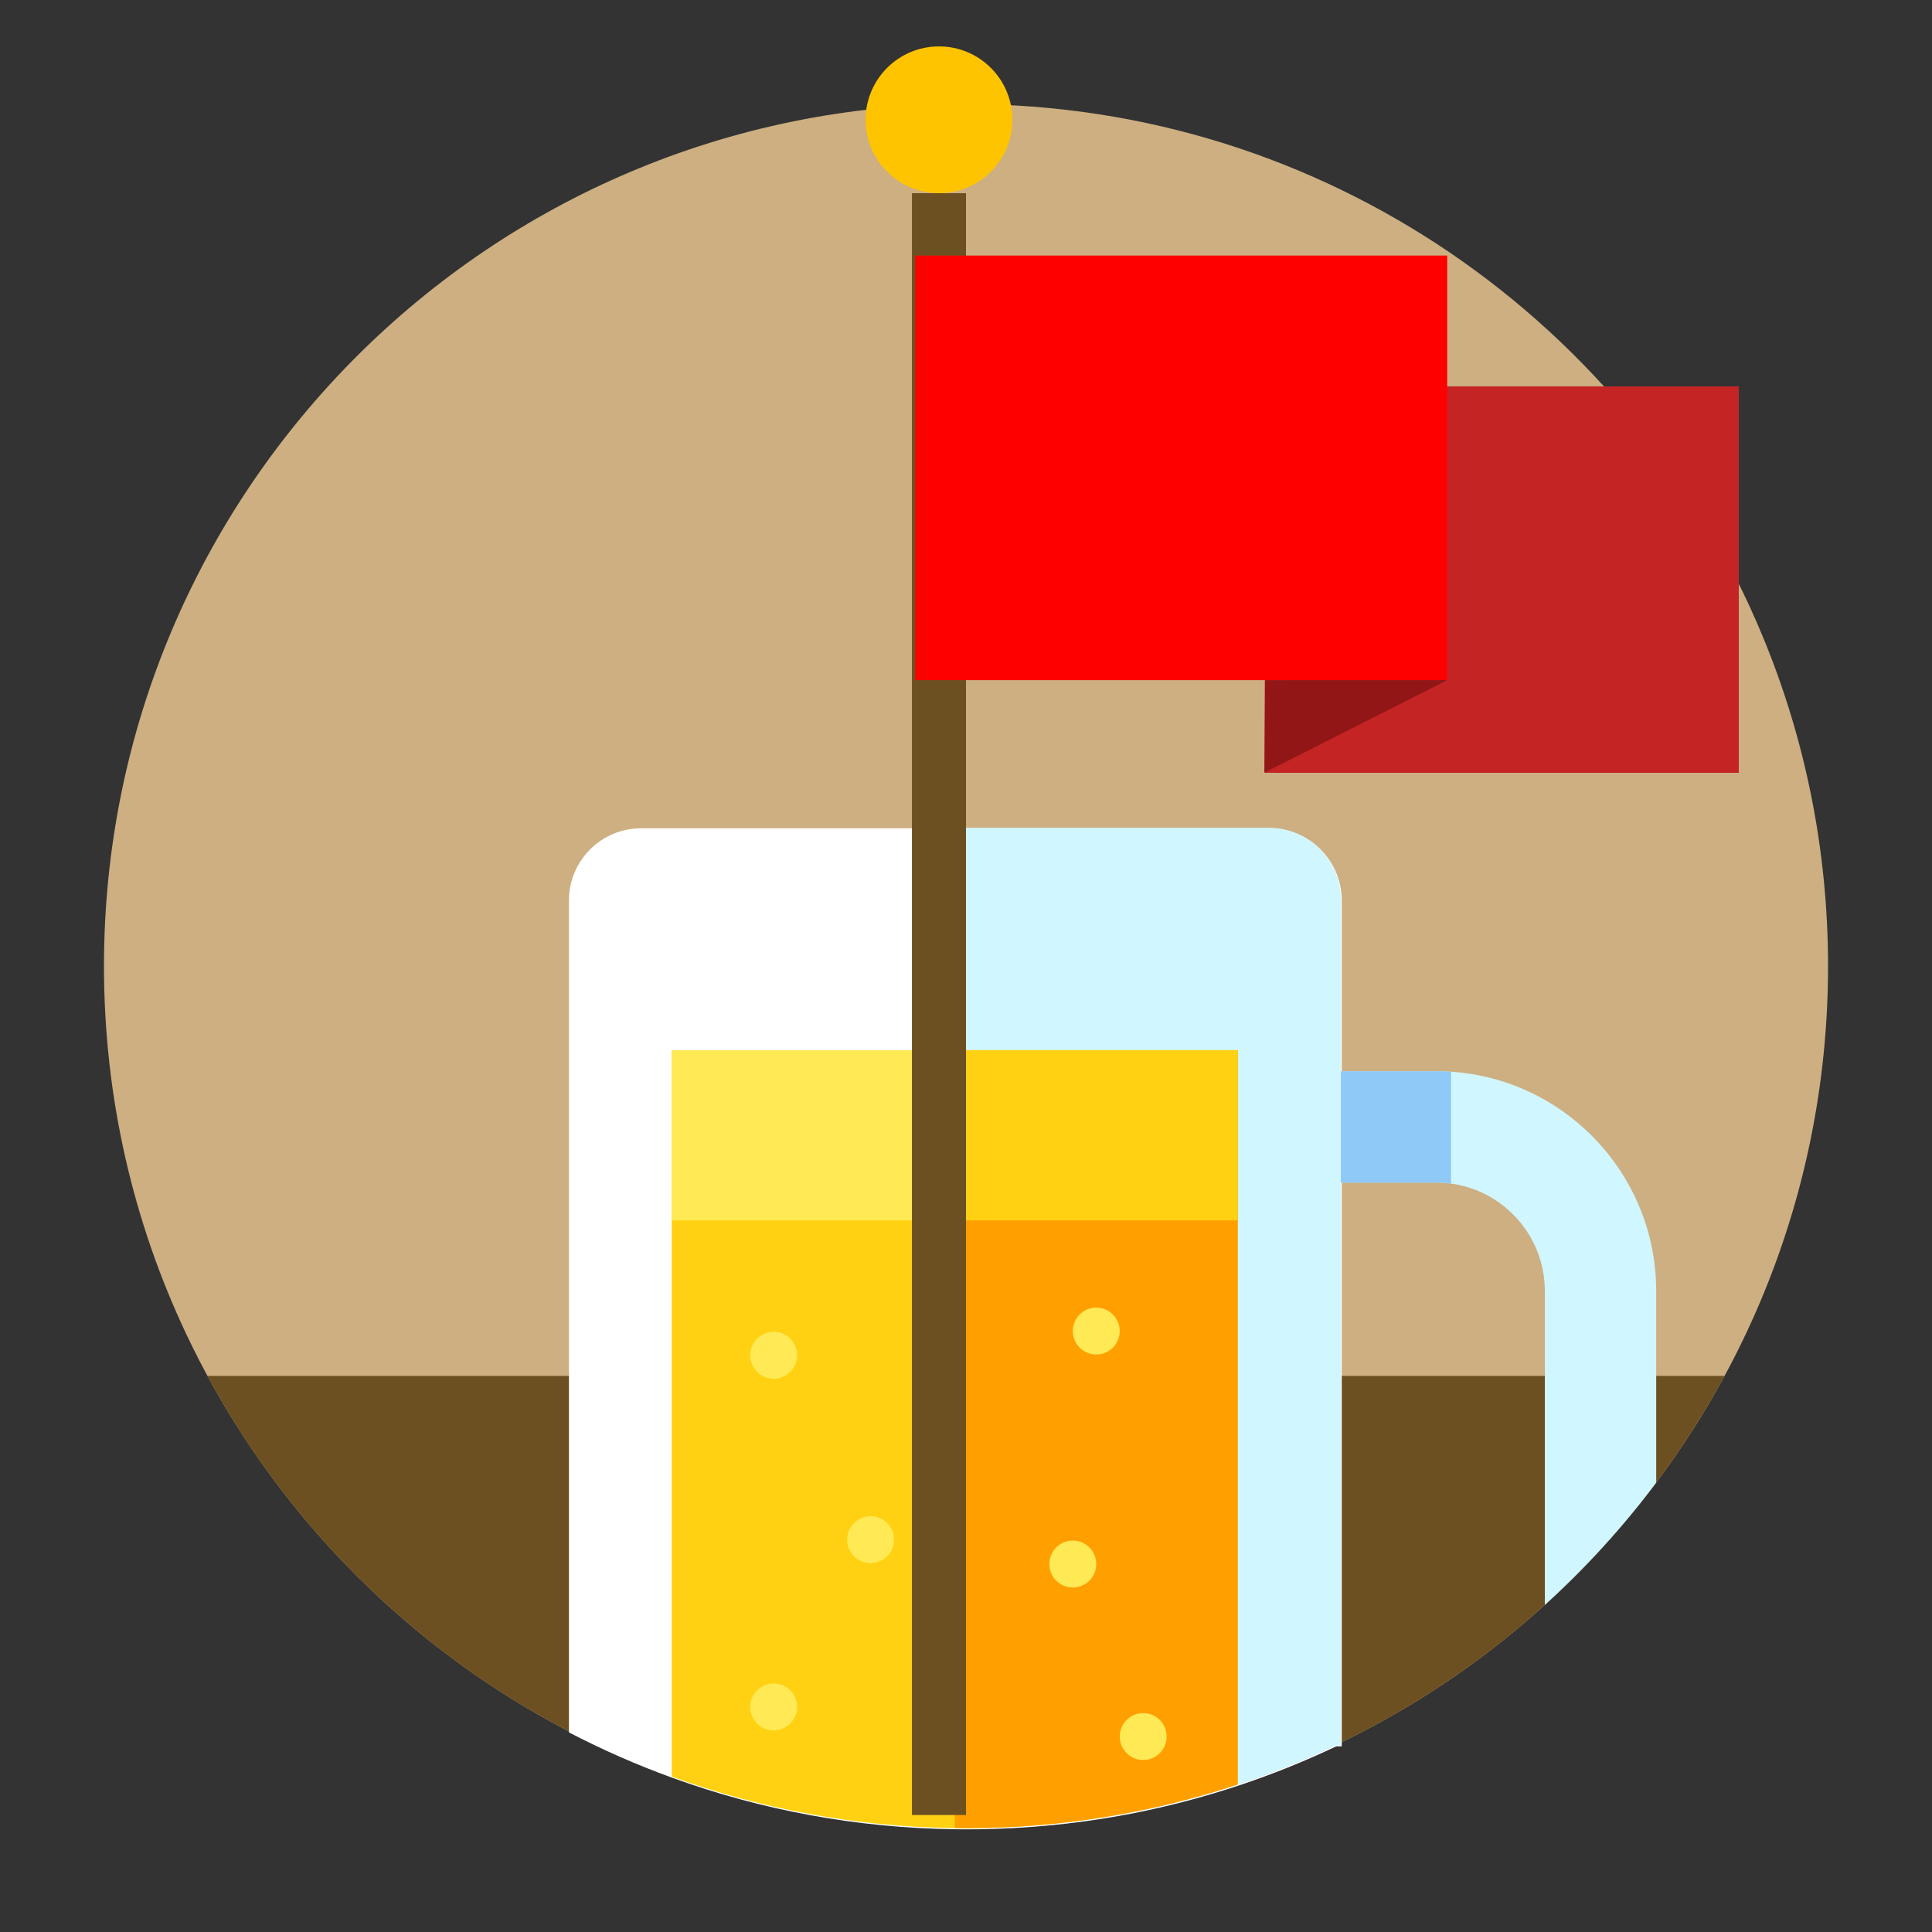 <?xml version="1.0" encoding="UTF-8" standalone="no"?>
<svg
   xmlns:bx="https://boxy-svg.com"
   xmlns:dc="http://purl.org/dc/elements/1.1/"
   xmlns:cc="http://creativecommons.org/ns#"
   xmlns:rdf="http://www.w3.org/1999/02/22-rdf-syntax-ns#"
   xmlns:svg="http://www.w3.org/2000/svg"
   xmlns="http://www.w3.org/2000/svg"
   xmlns:sodipodi="http://sodipodi.sourceforge.net/DTD/sodipodi-0.dtd"
   xmlns:inkscape="http://www.inkscape.org/namespaces/inkscape"
   viewBox="0 0 200 200"
   width="200px"
   height="200px"
   preserveAspectRatio="xMidYMid slice"
   version="1.1"
   id="svg88"
   sodipodi:docname="brewio.svg"
   inkscape:version="0.92.3 (2405546, 2018-03-11)">
  <rect x="0" y="0" width="200" height="200" fill="#333333" stroke="none"/>
  <sodipodi:namedview
     pagecolor="#ffffff"
     bordercolor="#666666"
     borderopacity="1"
     objecttolerance="10"
     gridtolerance="10"
     guidetolerance="10"
     inkscape:pageopacity="0"
     inkscape:pageshadow="2"
     inkscape:window-width="1657"
     inkscape:window-height="891"
     id="namedview90"
     showgrid="false"
     inkscape:zoom="2.36"
     inkscape:cx="82.255405"
     inkscape:cy="71.184086"
     inkscape:window-x="106"
     inkscape:window-y="74"
     inkscape:window-maximized="0"
     inkscape:current-layer="svg88" />
  <defs
     id="defs2">
    <bx:grid
       x="0"
       y="0"
       width="20"
       height="20" />
  </defs>
  <polygon
     style="fill: rgb(216, 216, 216); stroke: rgb(0, 0, 0);"
     points="97.808 111.744"
     id="polygon4" />
  <g
     transform="matrix(1.207, 0, 0, 1.207, 92.678, -28.011)"
     style=""
     id="g74">
    <path
       d="M 80 106.067 C 80 146.897 46.897 180 6.067 180 C -23.492 180 -49.001 162.649 -60.831 137.578 C -65.345 128.019 -67.866 117.339 -67.866 106.067 C -67.866 65.237 -34.763 32.134 6.067 32.134 C 36.865 32.134 63.264 50.967 74.377 77.742 C 78.001 86.466 80 96.034 80 106.067 Z M 80 106.067"
       fill="#65b2ff"
       style="fill:#cdaf82;fill-opacity:1"
       id="path6" />
    <path
       d="M 71.123 141.214 L 71.123 141.217 C 58.62 164.312 34.173 180 6.067 180 C -22.039 180 -46.485 164.312 -58.989 141.217 L -58.989 141.214 Z M 71.123 141.214"
       fill="#1076e5"
       style="fill:#6c5021;fill-opacity:1"
       id="path8" />
    <g
       fill="#fff"
       transform="matrix(0.289, 0, 0, 0.289, -67.866, 32.134)"
       style=""
       id="g42">
      <path
         d="m367.328 236.359v251h-1.629c-9.359 4.461-19.051 8.352-29 11.66-9.391 3.109-19.008 5.699-28.848 7.73-16.742 3.441-34.09 5.25-51.852 5.25-1.109 0-2.23-.012-3.34-.02-29.48-.379-57.77-5.742-84.039-15.289-10.551-3.832-20.781-8.332-30.633-13.461v-246.871c0-11.828 9.59-21.438 21.434-21.438h186.477c11.832 0 21.43 9.609 21.43 21.438zm0 0"
         id="path10" />
      <g
         transform="matrix(2.869, 0, 0, 2.869, 655.135, 398.881)"
         id="g12" />
      <g
         transform="matrix(2.869, 0, 0, 2.869, 655.135, 398.881)"
         id="g14" />
      <g
         transform="matrix(2.869, 0, 0, 2.869, 655.135, 398.881)"
         id="g16" />
      <g
         transform="matrix(2.869, 0, 0, 2.869, 655.135, 398.881)"
         id="g18" />
      <g
         transform="matrix(2.869, 0, 0, 2.869, 655.135, 398.881)"
         id="g20" />
      <g
         transform="matrix(2.869, 0, 0, 2.869, 655.135, 398.881)"
         id="g22" />
      <g
         transform="matrix(2.869, 0, 0, 2.869, 655.135, 398.881)"
         id="g24" />
      <g
         transform="matrix(2.869, 0, 0, 2.869, 655.135, 398.881)"
         id="g26" />
      <g
         transform="matrix(2.869, 0, 0, 2.869, 655.135, 398.881)"
         id="g28" />
      <g
         transform="matrix(2.869, 0, 0, 2.869, 655.135, 398.881)"
         id="g30" />
      <g
         transform="matrix(2.869, 0, 0, 2.869, 655.135, 398.881)"
         id="g32" />
      <g
         transform="matrix(2.869, 0, 0, 2.869, 655.135, 398.881)"
         id="g34" />
      <g
         transform="matrix(2.869, 0, 0, 2.869, 655.135, 398.881)"
         id="g36" />
      <g
         transform="matrix(2.869, 0, 0, 2.869, 655.135, 398.881)"
         id="g38" />
      <g
         transform="matrix(2.869, 0, 0, 2.869, 655.135, 398.881)"
         id="g40" />
    </g>
    <path
       d="M 37.748 172.884 C 35.045 174.172 32.246 175.296 29.373 176.251 C 26.661 177.149 23.883 177.897 21.042 178.484 L 21.042 172.884 Z M 37.748 172.884"
       fill="#d0f6ff"
       style=""
       id="path44" />
    <path
       d="M 65.262 133.936 L 65.262 150.366 C 62.42 154.161 59.218 157.673 55.711 160.856 L 55.711 133.936 C 55.711 129.232 52.207 125.333 47.665 124.717 C 47.256 124.66 46.837 124.631 46.406 124.631 L 21.042 124.631 L 21.042 115.081 L 46.406 115.081 C 46.831 115.081 47.251 115.096 47.665 115.124 C 57.477 115.771 65.262 123.963 65.262 133.936 Z M 65.262 133.936"
       fill="#d0f6ff"
       style=""
       id="path46" />
    <path
       d="M 37.748 172.884 C 35.045 174.172 32.246 175.296 29.373 176.251 C 26.661 177.149 23.883 177.897 21.042 178.484 L 21.042 172.884 Z M 37.748 172.884"
       fill="#8fc9f7"
       style=""
       id="path48" />
    <path
       d="M 47.665 115.122 L 47.665 124.718 C 47.255 124.661 46.835 124.631 46.407 124.631 L 21.043 124.631 L 21.043 115.081 L 46.407 115.081 C 46.832 115.082 47.251 115.094 47.665 115.122 Z M 47.665 115.122"
       fill="#8fc9f7"
       style=""
       id="path50" />
    <path
       d="M 38.219 100.395 L 38.219 172.884 L 37.748 172.884 C 35.045 174.172 32.246 175.296 29.373 176.251 C 26.661 177.149 23.883 177.897 21.042 178.484 C 16.206 179.477 11.197 180 6.067 180 C 5.746 180 5.423 179.997 5.103 179.994 L 5.103 94.203 L 32.03 94.203 C 35.447 94.203 38.219 96.979 38.219 100.395 Z M 38.219 100.395"
       fill="#d0f6ff"
       style=""
       id="path52" />
    <path
       d="M 29.373 113.278 L 29.373 176.251 C 26.661 177.149 23.883 177.897 21.042 178.484 C 16.206 179.477 11.197 180 6.067 180 C 5.746 180 5.423 179.997 5.103 179.994 C -3.411 179.885 -11.582 178.336 -19.168 175.579 L -19.168 113.278 Z M 29.373 113.278"
       fill="#ffd112"
       style=""
       id="path54" />
    <path
       d="M 29.373 113.278 L 29.373 176.251 C 26.661 177.149 23.883 177.897 21.042 178.484 C 16.206 179.477 11.197 180 6.067 180 C 5.746 180 5.423 179.997 5.103 179.994 L 5.103 113.278 Z M 29.373 113.278"
       fill="#ff9f00"
       style=""
       id="path56" />
    <path
       d="M -8.416 139.439 C -8.416 140.552 -9.317 141.453 -10.43 141.453 C -11.541 141.453 -12.442 140.552 -12.442 139.439 C -12.442 138.328 -11.541 137.427 -10.43 137.427 C -9.317 137.427 -8.416 138.328 -8.416 139.439 Z M -8.416 139.439"
       fill="#ffe955"
       style=""
       id="path58" />
    <path
       d="M 17.238 157.348 C 17.238 158.461 16.337 159.361 15.225 159.361 C 14.113 159.361 13.212 158.461 13.212 157.348 C 13.212 156.237 14.113 155.336 15.225 155.336 C 16.337 155.336 17.238 156.237 17.238 157.348 Z M 17.238 157.348"
       fill="#ffe955"
       style=""
       id="path60" />
    <path
       d="M -8.416 169.603 C -8.416 170.714 -9.317 171.615 -10.43 171.615 C -11.541 171.615 -12.442 170.714 -12.442 169.603 C -12.442 168.492 -11.541 167.59 -10.43 167.59 C -9.317 167.59 -8.416 168.492 -8.416 169.603 Z M -8.416 169.603"
       fill="#ffe955"
       style=""
       id="path62" />
    <path
       d="M 19.25 137.369 C 19.25 138.481 18.35 139.382 17.238 139.382 C 16.126 139.382 15.225 138.481 15.225 137.369 C 15.225 136.258 16.126 135.356 17.238 135.356 C 18.35 135.356 19.25 136.258 19.25 137.369 Z M 19.25 137.369"
       fill="#ffe955"
       style=""
       id="path64" />
    <path
       d="M 23.276 172.146 C 23.276 173.258 22.375 174.158 21.264 174.158 C 20.153 174.158 19.251 173.258 19.251 172.146 C 19.251 171.035 20.153 170.133 21.264 170.133 C 22.375 170.133 23.276 171.035 23.276 172.146 Z M 23.276 172.146"
       fill="#ffe955"
       style=""
       id="path66" />
    <path
       d="M -0.104 155.256 C -0.104 156.367 -1.005 157.268 -2.118 157.268 C -3.229 157.268 -4.13 156.367 -4.13 155.256 C -4.13 154.143 -3.229 153.243 -2.118 153.243 C -1.005 153.243 -0.104 154.143 -0.104 155.256 Z M -0.104 155.256"
       fill="#ffe955"
       style=""
       id="path68" />
    <path
       d="M -19.169 113.278 L 5.103 113.278 L 5.103 127.873 L -19.169 127.873 Z M -19.169 113.278"
       fill="#ffe955"
       style=""
       id="path70" />
    <path
       d="M 5.103 113.278 L 29.373 113.278 L 29.373 127.873 L 5.103 127.873 Z M 5.103 113.278"
       fill="#ffd112"
       style=""
       id="path72" />
  </g>
  <g
     id="g76" />
  <rect
     x="94.406"
     y="20"
     width="5.594"
     height="167.889"
     style="fill:#6c5021;fill-opacity:1"
     id="rect78" />
  <rect
     x="130.938"
     y="40"
     width="49.062"
     height="40"
     style="fill: rgb(196, 36, 36);"
     id="rect80" />
  <rect
     x="94.739"
     y="26.455"
     width="55.077"
     height="43.953"
     style="fill: rgb(255, 0, 0);"
     id="rect82" />
  <polygon
     style="fill: rgb(147, 22, 22);"
     points="149.823 70.408 130.885 79.988 130.956 70.414"
     id="polygon84" />
  <circle
     style="fill: rgb(255, 196, 0);"
     cx="97.203"
     cy="12.402"
     r="7.598"
     id="circle86" />
</svg>
